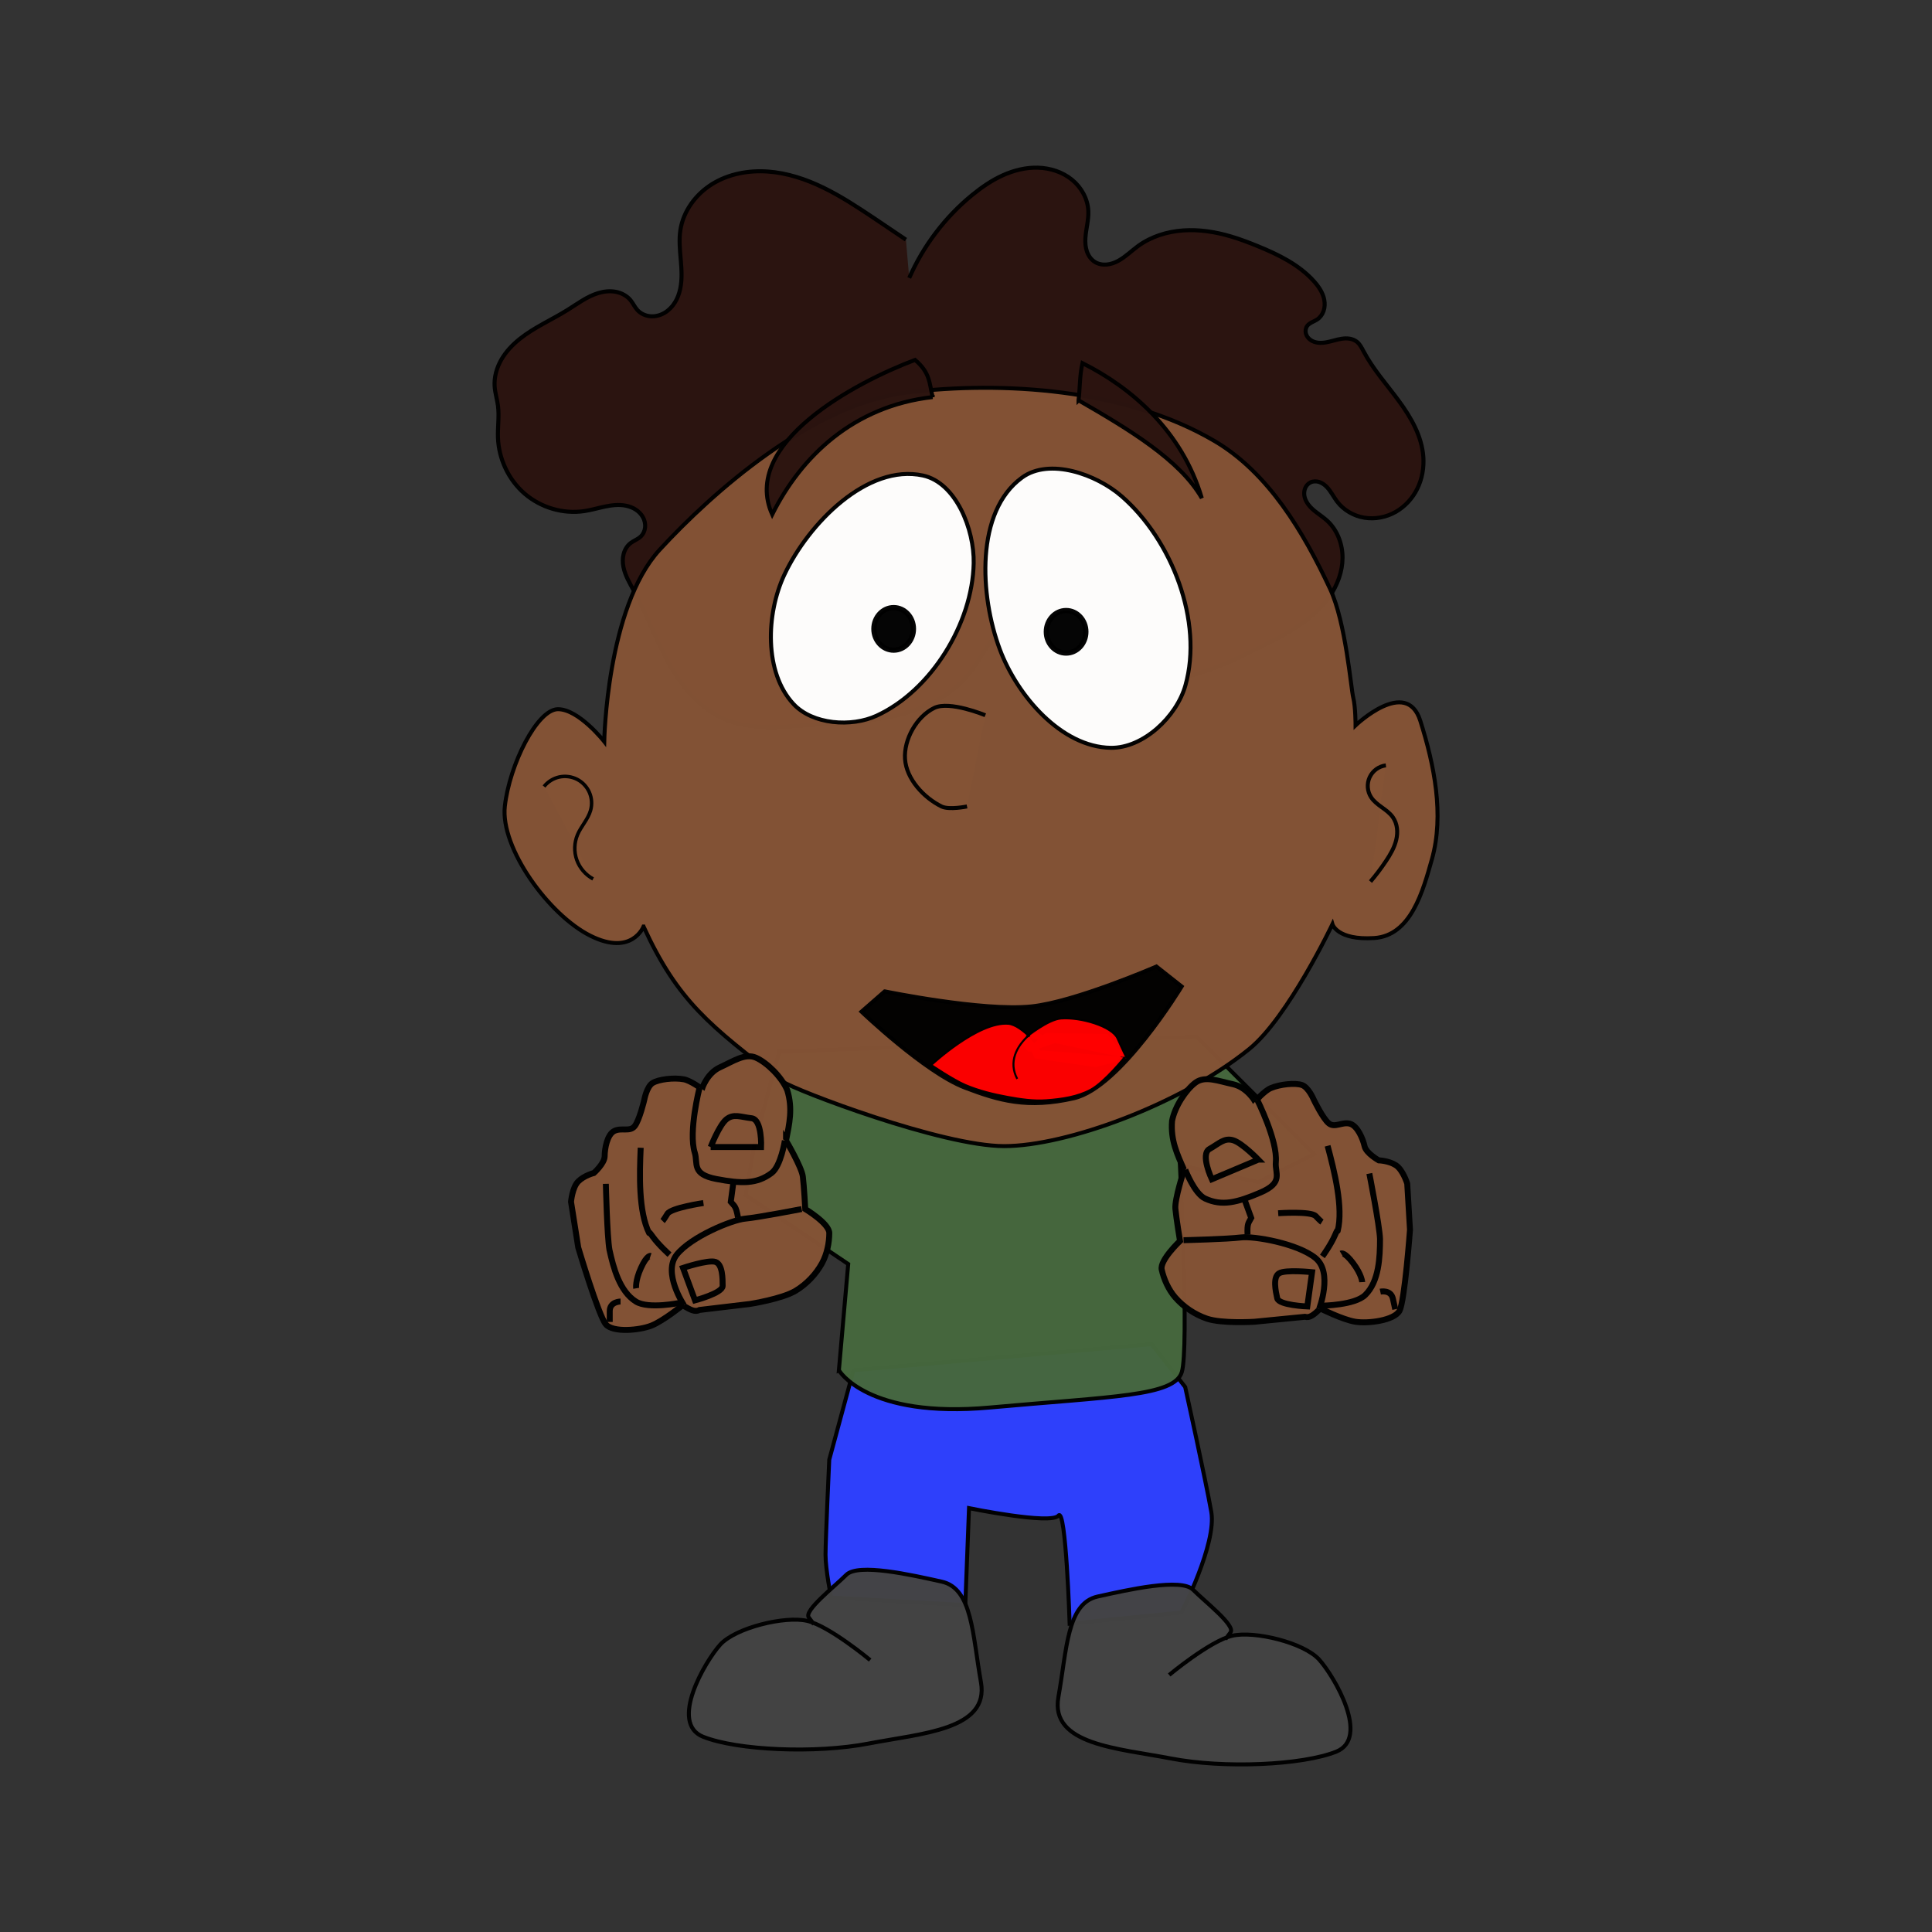 <svg:svg xmlns:svg="http://www.w3.org/2000/svg" height="738.9" viewBox="-187.59 -62.575 738.9 738.9" width="738.9">
  <svg:rect x="-187.59" y="-62.575" width="738.9" height="738.9" fill="#333333" stroke="none"/>
  <svg:g>
    <svg:title>
      background
    </svg:title>
    <svg:rect fill="none" height="615.75" id="canvas_background" width="365.72" x="-1" y="-1" />
  </svg:g>
  <svg:g>
    <svg:title>
      Layer 1
    </svg:title>
    <svg:path d="m138.826 461.482l-9.265 34.21s-1.425 30.647-1.425 36.347c0 5.702 2.138 16.392 2.138 16.392l51.314 2.851 1.425-37.061s31.358 6.414 34.21 2.851c2.851-3.564 4.276 41.336 4.276 41.336l42.763-4.276s13.541-26.369 11.403-38.485c-2.138-12.116-9.978-47.752-9.978-47.752l-12.829-16.392 -114.032 9.979z" fill="#2e41ff" id="path5994" opacity="0.98" stroke="#000000" stroke-width="1.522" />
    <svg:path d="m259.566 578.017s15.646-13.038 24.12-14.994c8.475-1.956 27.38 2.607 33.247 9.126 5.867 6.519 19.557 29.988 6.519 35.202 -13.038 5.215-43.026 6.519-63.235 2.607 -20.209-3.911-46.283-5.215-43.024-23.468 3.259-18.253 3.259-35.853 14.993-38.461 11.734-2.608 31.942-7.171 36.507-2.608 4.563 4.563 16.297 13.69 14.342 16.297l-1.956 2.608" fill="#444444" id="path5996" opacity="0.98" stroke="#000000" stroke-linejoin="round" stroke-width="1.522" />
    <svg:path d="m145.202 572.319s-15.645-13.038-24.12-14.994c-8.475-1.956-27.38 2.608-33.247 9.127 -5.867 6.519-19.557 29.988-6.519 35.202 13.038 5.215 43.024 6.519 63.235 2.608 20.209-3.911 46.283-5.215 43.024-23.468 -3.259-18.253-3.259-35.853-14.994-38.461 -11.734-2.607-31.942-7.171-36.507-2.607 -4.563 4.563-16.297 13.69-14.342 16.297l1.956 2.608" fill="#444444" id="path5998" opacity="0.98" stroke="#000000" stroke-linejoin="round" stroke-width="1.522" />
    <svg:path d="m133.248 461.482s10.691 18.53 57.73 14.254c47.039-4.276 70.557-4.276 73.408-13.541 2.851-9.265-0.713-79.11-0.713-79.11l29.934 6.414 21.38-10.691 -44.901-44.901 -159.645 5.702 -9.265 34.21 -3.564 20.669 39.198 26.369 -3.563 40.625z" fill="#46673D" id="path6000" opacity="0.98" stroke="#000000" stroke-width="1.522" />
    <svg:path d="m160.145 43.735c5.379-12.288 13.713-23.271 24.102-31.757 3.597-2.938 7.458-5.595 11.691-7.506 4.233-1.911 8.859-3.06 13.501-2.915 4.642 0.145 9.298 1.638 12.907 4.561 3.609 2.923 6.084 7.327 6.298 11.967 0.159 3.467-0.897 6.873-1.113 10.337 -0.108 1.732 0.001 3.5 0.563 5.142 0.562 1.642 1.609 3.155 3.087 4.064 1.336 0.822 2.96 1.111 4.522 0.969 1.562-0.142 3.066-0.694 4.442-1.448 2.751-1.507 4.99-3.783 7.526-5.628 4.988-3.628 11.108-5.534 17.26-5.968 6.152-0.434 12.345 0.551 18.258 2.304 3.45 1.022 6.817 2.303 10.148 3.664 7.909 3.232 15.851 7.083 21.564 13.436 1.866 2.075 3.505 4.485 3.993 7.232 0.244 1.374 0.187 2.812-0.263 4.133 -0.449 1.321-1.302 2.517-2.462 3.292 -0.632 0.422-1.34 0.715-2.015 1.063s-1.337 0.769-1.79 1.38c-0.612 0.824-0.775 1.939-0.512 2.931 0.262 0.992 0.924 1.855 1.761 2.448 0.837 0.593 1.841 0.926 2.859 1.052 1.018 0.125 2.053 0.049 3.064-0.124 2.022-0.346 3.966-1.076 5.996-1.379 1.014-0.151 2.053-0.194 3.065-0.024 1.012 0.169 1.998 0.557 2.795 1.203 1.163 0.942 1.836 2.342 2.537 3.664 3.664 6.909 8.97 12.779 13.591 19.087 4.621 6.309 8.687 13.42 9.242 21.221 0.294 4.132-0.439 8.352-2.249 12.078s-4.712 6.938-8.313 8.985 -7.897 2.897-11.984 2.226c-4.088-0.672-7.928-2.89-10.435-6.188 -1.384-1.821-2.37-3.949-3.964-5.589 -0.797-0.82-1.751-1.512-2.838-1.87s-2.313-0.36-3.346 0.13c-0.726 0.345-1.334 0.922-1.748 1.61 -0.414 0.688-0.639 1.485-0.682 2.287 -0.088 1.605 0.543 3.188 1.49 4.487 1.894 2.597 4.911 4.103 7.282 6.273 3.887 3.557 5.907 8.909 5.893 14.178 -0.02 5.269-1.942 10.429-4.926 14.771 -5.969 8.685-15.665 13.929-25.068 18.687 -11.776 5.959-23.944 11.745-37.037 13.416 -6.546 0.835-13.272 0.607-19.636-1.138s-12.357-5.049-16.9-9.835c-2.166-2.281-3.985-4.872-6.143-7.16 -2.157-2.289-4.752-4.319-7.811-5.054 -2.836-0.682-5.879-0.181-8.518 1.061s-4.9 3.186-6.819 5.382c-3.838 4.393-6.368 9.783-10.032 14.321 -6.906 8.554-17.427 13.526-28.137 16.014 -10.708 2.487-21.785 2.751-32.751 3.53 -5.557 0.395-11.118 0.924-16.688 0.78s-11.19-0.986-16.293-3.223c-9.317-4.086-16.105-12.456-21.036-21.355 -4.931-8.899-8.365-18.559-13.213-27.503 -1.599-2.95-3.376-5.887-4.024-9.178 -0.324-1.646-0.352-3.367 0.08-4.988 0.432-1.621 1.343-3.136 2.676-4.155 1.2-0.918 2.698-1.416 3.805-2.443 0.99-0.918 1.595-2.221 1.731-3.564 0.135-1.343-0.187-2.717-0.841-3.898 -0.654-1.181-1.632-2.17-2.766-2.902 -1.134-0.732-2.42-1.213-3.744-1.479 -2.647-0.531-5.393-0.21-8.035 0.342s-5.239 1.332-7.909 1.729c-8.06 1.197-16.574-1.335-22.751-6.649s-9.94-13.3-10.229-21.444c-0.145-4.073 0.533-8.174 0-12.214 -0.324-2.46-1.093-4.854-1.268-7.329 -0.252-3.563 0.76-7.151 2.533-10.251 1.773-3.101 4.279-5.737 7.069-7.967 5.58-4.459 12.244-7.317 18.305-11.097 3.802-2.371 7.454-5.149 11.745-6.441 2.145-0.646 4.437-0.897 6.64-0.486 2.202 0.411 4.308 1.52 5.717 3.262 0.935 1.157 1.545 2.556 2.537 3.664 1.256 1.404 3.083 2.253 4.959 2.423 1.876 0.17 3.788-0.318 5.416-1.265s2.979-2.338 3.981-3.933c1.003-1.595 1.665-3.39 2.061-5.231 0.791-3.683 0.529-7.503 0.206-11.257 -0.323-3.754-0.701-7.549-0.134-11.273 1.114-7.294 5.93-13.763 12.212-17.633 6.283-3.87 13.895-5.276 21.255-4.748 7.36 0.528 14.495 2.901 21.135 6.121 6.639 3.22 12.831 7.281 18.97 11.374 4.243 2.829 8.471 5.679 12.685 8.55" fill="#2b1410" id="path6002" opacity="0.98" stroke="#000000" stroke-width="1.55" />
    <svg:path d="m58.533 291.769s-4.421 11.494-20.334 3.536c-15.914-7.957-34.481-33.598-32.713-49.511 1.768-15.915 12.378-37.134 20.334-37.134 7.957 0 17.683 12.378 17.683 12.378s0.884-51.28 21.219-73.382c20.334-22.104 58.353-55.7 94.603-60.121 36.25-4.421 83.394-1.566 117.59 18.567 20.625 12.143 34.09 34.893 44.207 56.584 5.986 12.834 7.957 38.017 8.841 41.553 0.884 3.536 0.884 10.61 0.884 10.61s19.451-18.567 24.755-1.768c5.305 16.798 9.246 35.973 4.421 53.048 -3.383 11.969-7.957 29.177-22.104 30.061 -14.146 0.884-15.915-5.305-15.915-5.305s-16.957 35.716-31.828 47.744c-26.128 21.129-69.846 37.134-93.718 37.134 -23.871 0-79.572-21.219-84.876-24.756 -27.714-21.243-39.967-30.717-53.048-59.236l-0.001-0.003z" fill="#845335" id="path6004" opacity="0.98" stroke="#000000" stroke-width="1.522" />
    <svg:path d="m189.234 210.977s-13.624-5.68-19.532-2.79c-6.736 3.294-11.673 12.051-11.161 19.531 0.52 7.61 7.108 14.767 13.951 18.137 2.921 1.438 9.766 0 9.766 0" fill="#845335" id="path6006" opacity="0.98" stroke="#000000" stroke-linejoin="round" stroke-width="1.522" />
    <svg:path d="m115.914 206.713c-11.29-12.07-10.554-34.494-3.532-49.455 9.233-19.671 31.745-42.55 52.988-37.975 12.636 2.721 19.7 20.635 19.429 33.56 -0.483 23.024-16.188 48.623-37.09 58.286 -9.712 4.49-24.483 3.398-31.793-4.416l-0.001 0z" fill="#ffffff" id="path6008" opacity="0.98" stroke="#000000" stroke-width="1.522" />
    <svg:path d="m237.251 223.43c-18.884-0.266-35.783-19.878-42.418-37.559 -7.771-20.709-9.421-52.817 8.477-65.813 10.459-7.595 28.356-1.295 38.105 7.192 19.188 16.704 31.255 47.846 24.353 72.33 -3.362 11.927-16.126 24.024-28.515 23.849l-0.001 0.001z" fill="#ffffff" id="path6010" opacity="0.98" stroke="#000000" stroke-width="1.522" />
    <svg:path d="m150.781 316.574s37.383 7.702 56.074 5.766c16.647-1.725 47.831-15.266 47.831-15.266l9.668 7.633s-23.407 38.673-41.217 42.743c-17.81 4.071-28.675 0.923-41.727-4.071 -15.267-5.842-39.517-29.037-39.517-29.037l8.887-7.768z" id="path6012" opacity="0.98" stroke="#000000" stroke-width="1.522" />
    <svg:path d="m204.974 334.008s8.23-6.692 13.211-7.072c7.622-0.581 19.592 3.051 21.627 7.631 2.035 4.58 3.562 7.633 3.562 7.633m-32.566-3.053s-7.311-9.711-12.721-10.177c-11.572-0.997-29.511 15.773-29.511 15.773s8.359 5.666 12.975 7.633c5.187 2.211 10.736 3.569 16.283 4.579 4.857 0.884 9.833 1.638 14.757 1.272 5.825-0.433 11.919-1.27 17.046-4.07 5.264-2.875 12.975-12.467 12.975-12.467" fill="#ff0000" id="path6014" opacity="0.98" stroke="#000000" stroke-width="0.761" />
    <svg:path d="m212.346 332.892l-5.691 5.084 1.698 3.838 23.066 3.369 7.808-2.018 2.106-2.592 -5.509-7.312 -23.48-0.369z" fill="#ff0000" id="path6016" opacity="0.98" stroke="#ff0000" stroke-width="0.761" />
    <svg:path d="m20.478 238.233c1.449-1.833 3.547-3.142 5.83-3.639 2.283-0.497 4.735-0.178 6.815 0.887 2.08 1.065 3.772 2.868 4.704 5.01 0.932 2.143 1.095 4.61 0.455 6.857 -0.485 1.705-1.404 3.25-2.359 4.743 -0.954 1.493-1.96 2.969-2.648 4.602 -1.272 3.018-1.375 6.512-0.282 9.6 1.093 3.088 3.371 5.739 6.258 7.284" fill="#845335" id="path6018" opacity="0.98" stroke="#000000" stroke-width="1.342" />
    <svg:path d="m342.449 230.144c-1.33 0.167-2.615 0.679-3.696 1.47 -1.081 0.792-1.957 1.863-2.518 3.08 -0.561 1.217-0.806 2.578-0.706 3.915 0.1 1.337 0.546 2.646 1.283 3.766 1.035 1.574 2.588 2.723 4.115 3.825 1.527 1.103 3.094 2.224 4.177 3.765 0.867 1.234 1.385 2.697 1.578 4.192 0.193 1.495 0.066 3.023-0.282 4.49 -0.697 2.934-2.253 5.587-3.925 8.096 -1.818 2.729-3.798 5.349-5.925 7.844" fill="#845335" id="path6020" opacity="0.98" stroke="#000000" stroke-width="1.522" />
    <svg:g fill="#f7ebe6" id="g6022" opacity="0.98" stroke="#000000" stroke-width="1.5" transform="matrix(1.516, 0, 0, 1.516, 265.127, 188.879)">
      <svg:path d="m-100.326 121.878s3.939 6.667 4.242 9.091c0.303 2.424 0.606 8.182 0.606 8.182s6.061 3.636 6.061 6.061 -0.575 5.296-1.818 7.576c-1.54 2.822-3.917 5.304-6.667 6.97 -3.418 2.071-11.515 3.333-11.515 3.333l-12.728 1.515c-1.089 0.593-2.267 0.045-4.242-1.212 0 0-4.849 3.939-7.879 5.152 -3.03 1.212-9.697 1.818-11.515-0.303 -1.818-2.121-6.97-19.394-6.97-19.394l-1.818-11.515s0.303-3.636 1.818-5.152 3.939-2.121 3.939-2.121 2.727-2.424 2.727-4.243 0.606-5.455 2.424-6.364c1.818-0.909 3.939 0.303 5.152-1.212s2.424-6.667 2.424-6.667 0.606-3.333 2.121-4.242 5.282-1.402 7.879-0.909c1.687 0.32 4.546 2.424 4.546 2.424s1.212-3.939 4.545-5.455 6.364-3.636 9.091-2.424c2.727 1.212 6.419 4.764 7.879 8.182 1.439 4.678 0.533 8.466-0.303 12.728l-0-0.001z" fill="#845335" id="path6024" />
      <svg:path d="m-145.781 132.788s0.303 13.334 0.909 16.667c1 4.523 2.539 10.429 6.667 13.031 3.163 1.994 11.212 0.303 11.212 0.303" fill="#845335" id="path6026-8" />
      <svg:path d="m-126.084 163.388s-5.455-8.182-1.818-12.728c3.636-4.546 13.94-8.788 17.273-9.091 3.333-0.303 14.243-2.424 14.243-2.424" fill="#845335" id="path6028" />
      <svg:path d="m-136.994 123.688c-0.291 6.693-0.574 16.056 2.121 21.516 0.199 0.38-0.606-1.212 0.909 0.909s4.243 4.546 4.243 4.546" fill="#845335" id="path6030" />
      <svg:path d="m-122.145 108.538s-2.859 11.148-1.212 16.364c0.865 2.738-0.909 5.455 5.455 6.667 6.364 1.212 10.208 1.299 13.94-1.515 2.351-1.773 3.333-8.182 3.333-8.182" fill="#845335" id="path6032" />
      <svg:path d="m-113.66 132.788l-0.606 4.546c0.951 1.144 1.282 0.963 1.818 3.939" fill="#845335" id="path6034" />
      <svg:path d="m-119.347 123.508l12.728 0s0.303-6.97-2.424-7.273c-2.727-0.303-4.546-1.212-6.364 0.303 -1.818 1.515-3.939 6.97-3.939 6.97l-0 0z" fill="#845335" id="path6036" />
      <svg:path d="m-126.317 153.998l3.03 8.182s6.97-1.818 6.97-3.636 0-5.455-1.818-6.061c-1.818-0.606-8.182 1.515-8.182 1.515l0-0z" fill="#845335" id="path6038" />
      <svg:path d="m-121.165 137.628s-8.182 1.212-9.091 2.727c-0.909 1.515-1.212 1.818-1.212 1.818" fill="#845335" id="path6040" />
      <svg:path d="m-134.499 150.968s-0.909-0.303-2.424 3.03 -1.212 5.152-1.212 5.152" fill="#845335" id="path6042" />
      <svg:path d="m-142.074 162.478s-2.727 0-2.727 2.424l0 2.727" fill="#845335" id="path6044" />
    </svg:g>
    <svg:g fill="#f7ebe6" id="g6046" opacity="0.98" stroke="#000000" stroke-width="1.5" transform="matrix(1.516, 0, 0, 1.516, 265.127, 188.879)">
      <svg:path d="m0.089 129.288s-2.416 7.357-2.191 9.79c0.225 2.433 1.165 8.121 1.165 8.121s-5.138 4.853-4.618 7.221c0.521 2.368 1.699 5.049 3.403 7.009 2.11 2.426 4.965 4.339 8.008 5.375 3.783 1.288 11.963 0.782 11.963 0.782l12.756-1.254c1.191 0.345 2.224-0.443 3.883-2.095 0 0 5.581 2.806 8.801 3.339s9.861-0.307 11.182-2.769c1.32-2.462 2.642-20.439 2.642-20.439l-0.697-11.637s-1.077-3.486-2.882-4.641 -4.303-1.226-4.303-1.226 -3.184-1.782-3.575-3.558c-0.391-1.776-1.764-5.197-3.734-5.695 -1.971-0.497-3.782 1.142-5.292-0.077s-3.8-5.991-3.8-5.991 -1.308-3.125-2.983-3.688c-1.675-0.562-5.459-0.235-7.89 0.804 -1.579 0.675-3.919 3.344-3.919 3.344s-2.03-3.587-5.611-4.351c-3.581-0.764-6.996-2.185-9.4-0.415 -2.403 1.77-5.246 6.031-5.938 9.683 -0.401 4.878 1.298 8.382 3.03 12.365l-0.001 0.001z" fill="#845335" id="path6048" />
      <svg:path d="m46.829 130.188s2.568 13.088 2.692 16.473c-0.005 4.633-0.24 10.731-3.713 14.158 -2.661 2.627-10.886 2.704-10.886 2.704" fill="#845335" id="path6050" />
      <svg:path d="m34.169 164.308s3.57-9.163-0.958-12.821c-4.528-3.658-15.502-5.589-18.823-5.169 -3.321 0.42-14.431 0.691-14.431 0.691" fill="#845335" id="path6052" />
      <svg:path d="m36.299 123.198c1.722 6.474 4.009 15.558 2.549 21.469 -0.113 0.413 0.332-1.314-0.693 1.083s-3.167 5.351-3.167 5.351" fill="#845335" id="path6054" />
      <svg:path d="m18.539 111.588s5.187 10.274 4.699 15.722c-0.256 2.86 2.059 5.132-3.896 7.683s-9.691 3.461-13.94 1.514c-2.677-1.227-5.013-7.275-5.013-7.275" fill="#845335" id="path6056" />
      <svg:path d="m15.459 137.088l1.568 4.309c-0.683 1.322-1.046 1.216-0.93 4.238" fill="#845335" id="path6058" />
      <svg:path d="m18.819 126.688l-11.726 4.948s-2.989-6.304-0.594-7.643c2.395-1.339 3.717-2.884 5.981-2.195 2.264 0.689 6.339 4.89 6.339 4.89l-0 0z" fill="#845335" id="path6060" />
      <svg:path d="m32.379 155.078l-1.202 8.642s-7.198-0.279-7.588-2.055c-0.391-1.776-1.172-5.327 0.474-6.31 1.646-0.982 8.316-0.277 8.316-0.277l-0 0z" fill="#845335" id="path6062" />
      <svg:path d="m23.829 140.208s8.251-0.573 9.465 0.711 1.574 1.515 1.574 1.515" fill="#845335" id="path6064" />
      <svg:path d="m39.719 150.368s0.823-0.491 3.019 2.439 2.29 4.771 2.29 4.771" fill="#845335" id="path6066" />
      <svg:path d="m49.589 159.988s2.664-0.586 3.184 1.782l0.586 2.664" fill="#845335" id="path6068" />
    </svg:g>
    <svg:path d="m202.583 336.08l6.452-3.97 6.948 4.218 -10.174 3.474 -3.226-3.722z" fill="#ff0000" id="path6070" opacity="0.98" />
    <svg:path d="m206.17 333.111c-5.112 4.431-8.116 10.559-4.719 16.932" fill="none" id="path6072" opacity="0.98" stroke="#000000" stroke-width="0.761px" />
    <svg:path d="m161.757 177.943c0 4.489-3.385 8.129-7.561 8.129s-7.561-3.64-7.561-8.129 3.385-8.129 7.561-8.129 7.561 3.64 7.561 8.129z" id="path6074" opacity="0.98" stroke="#000000" stroke-linejoin="round" stroke-width="2" />
    <svg:path d="m227.705 179.061c0 4.489-3.385 8.129-7.561 8.129s-7.561-3.64-7.561-8.129 3.385-8.129 7.561-8.129 7.561 3.64 7.561 8.129z" id="path6076" opacity="0.98" stroke="#000000" stroke-linejoin="round" stroke-width="2" />
    <svg:path d="m224.898 90.527c19.141 11.036 38.804 22.811 47.154 37.423 -7.625-25.818-27.095-42.362-45.658-51.645 -1.131 5.005-0.883 9.314-1.497 14.221l0 0.001z" fill="#2b1410" id="path6078" opacity="0.98" stroke="#000000" stroke-width="1.522" />
    <svg:path d="m169.111 89.293c-30.344 3.439-50.282 22.721-61.374 44.909 -12.229-27.222 32.018-50.647 54.638-59.128 5.856 4.966 5.416 8.939 6.736 14.221l0-0.001z" fill="#2b1410" id="path6080" opacity="0.98" stroke="#000000" stroke-width="1.522" />
  </svg:g>
</svg:svg>
